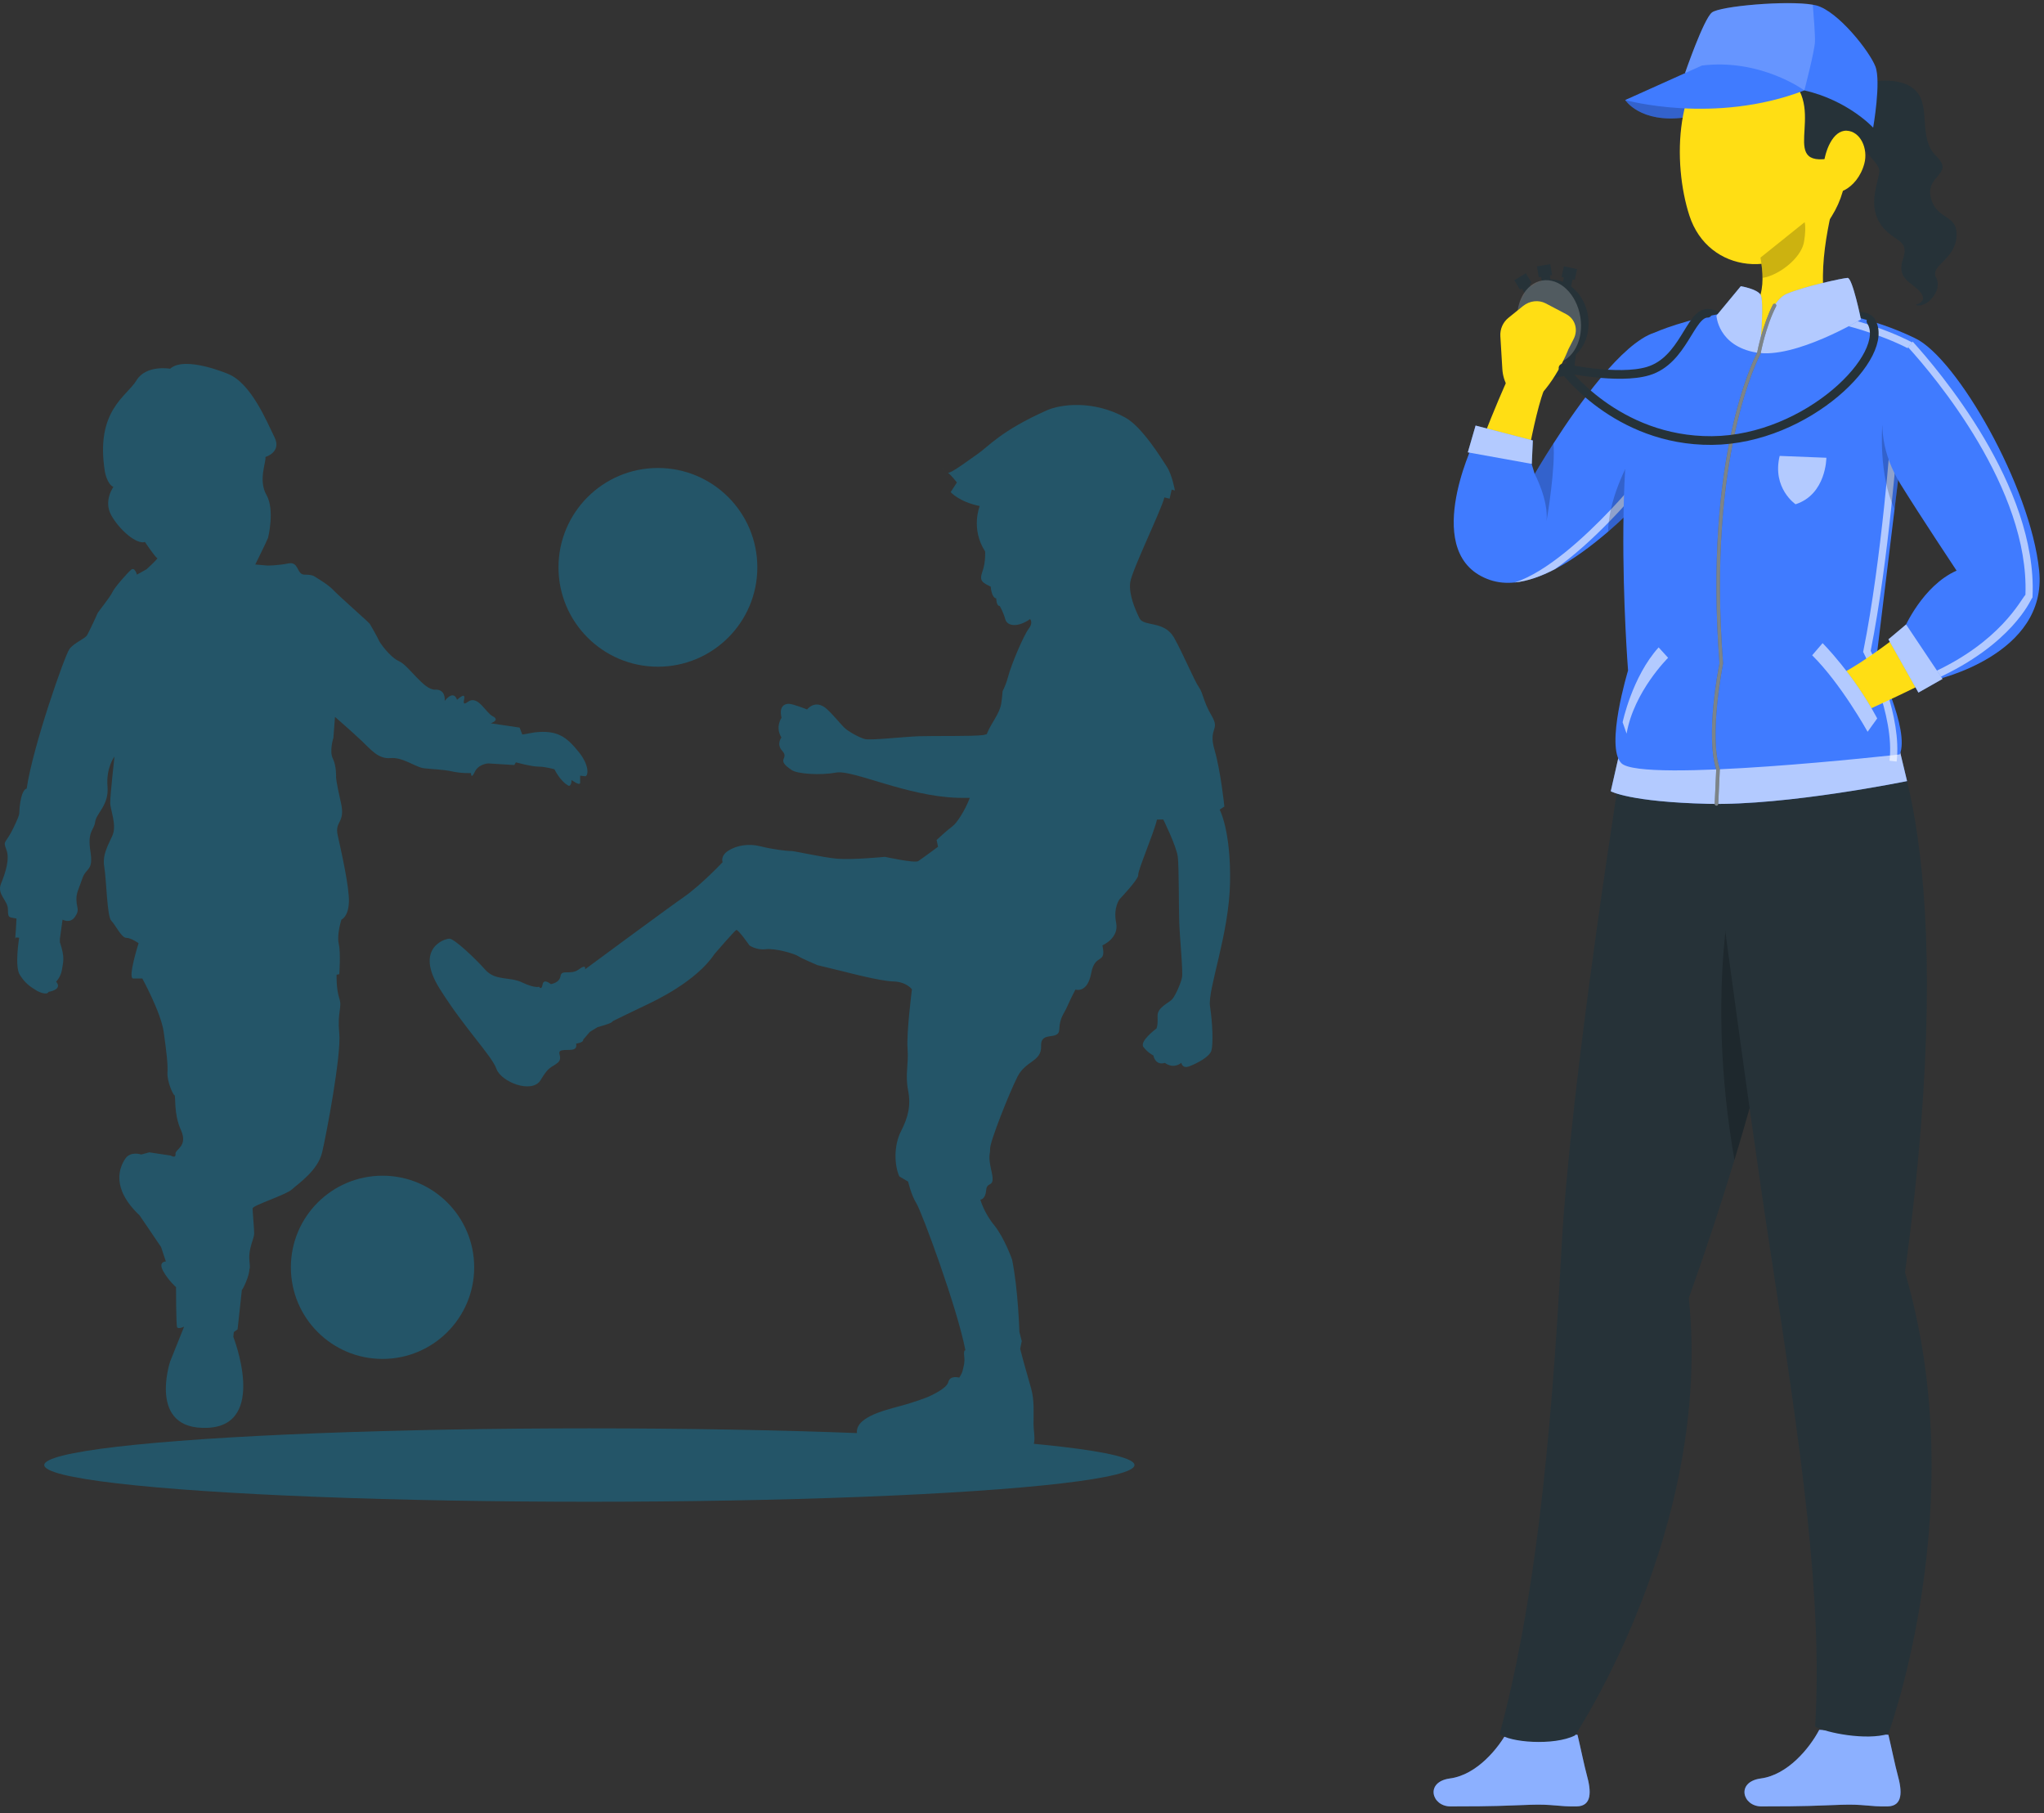<svg width="221" height="196" viewBox="0 0 221 196" fill="none" xmlns="http://www.w3.org/2000/svg">
<rect x="0" y="0" width="221" height="196" fill="#333333" stroke="none"/>
<path d="M184.632 33.862C186.188 33.862 188.555 36.221 191.783 35.964C195.011 35.707 201.22 33.056 202.29 34.718" stroke="#263238" stroke-width="0.94" stroke-miterlimit="10" stroke-linecap="round" stroke-linejoin="round"/>
<path d="M164.339 54.504C164.339 54.504 165.7 44.837 167.209 41.466L163.309 40.316C163.309 40.316 159.328 48.917 158.6 53.266C158.138 56.025 164.339 54.504 164.339 54.504Z" fill="#FFDE14"/>
<path d="M180.824 50.307C180.824 50.307 179.604 51.83 177.693 53.812C176.613 54.947 175.307 56.228 173.869 57.472C172.089 59.002 170.116 60.479 168.134 61.52C168.127 61.52 168.118 61.528 168.118 61.528C166.65 62.297 165.173 62.825 163.775 62.965C163.775 62.965 163.767 62.965 163.759 62.965C162.85 63.059 161.972 62.981 161.148 62.709C153.463 60.144 159.299 47.952 159.299 47.952L165.484 49.771L165.935 51.231C165.935 51.231 166.72 49.863 167.963 47.936C170.62 43.794 175.376 37.08 178.873 35.961L180.824 50.307Z" fill="#407BFF"/>
<path d="M165.619 50.147L165.732 47.615L159.543 46.003L158.702 48.898L165.619 50.147Z" fill="#407BFF"/>
<path opacity="0.6" d="M165.732 47.615L159.544 46.003L158.702 48.898L165.619 50.147L165.732 47.615Z" fill="white"/>
<path opacity="0.2" d="M167.217 56.322C167.434 54.03 165.935 51.233 165.935 51.233C165.935 51.233 166.719 49.865 167.963 47.938C168.188 50.533 167.318 55.748 167.217 56.322Z" fill="black"/>
<path opacity="0.6" d="M178.206 51.65C178.16 51.705 178.005 51.907 177.748 52.218C177.064 53.049 175.689 54.666 173.94 56.445C172.254 58.178 170.218 60.058 168.136 61.519C168.128 61.519 168.12 61.526 168.12 61.526C166.651 62.295 165.175 62.824 163.776 62.964C167.25 61.837 171.338 58.053 174.166 55.077C176.187 52.94 177.554 51.214 177.593 51.168L177.725 51.269L178.206 51.65Z" fill="white"/>
<path opacity="0.2" d="M177.747 52.219C177.747 52.755 177.732 53.284 177.693 53.812C176.613 54.947 175.307 56.229 173.869 57.472C173.869 57.13 173.901 56.788 173.939 56.446C173.986 55.988 174.072 55.529 174.165 55.078C174.989 51.348 177.18 48.077 177.18 48.077C177.491 49.041 177.662 50.137 177.716 51.27H177.723C177.74 51.582 177.747 51.901 177.747 52.219Z" fill="black"/>
<path d="M175.867 78.905L176.303 75.234H203.192L204.175 78.441L175.867 78.905Z" fill="#263238"/>
<path d="M156.823 195.27C161.925 195.27 162.599 195.191 165.466 195.094C167.921 195.007 168.508 195.314 170.48 195.27C172.129 195.235 172.068 193.657 171.559 191.842C171.305 190.93 170.913 189.003 170.562 187.531L163.087 186.988C162.035 188.996 159.662 191.86 156.786 192.246C154.042 192.613 154.789 195.27 156.823 195.27Z" fill="#407BFF"/>
<path d="M190.437 195.27C195.539 195.27 196.213 195.191 199.08 195.094C201.534 195.007 202.122 195.314 204.094 195.27C205.743 195.235 205.681 193.657 205.173 191.842C204.919 190.93 204.527 189.003 204.176 187.531L196.701 186.988C195.649 188.996 193.275 191.86 190.4 192.246C187.657 192.613 188.403 195.27 190.437 195.27Z" fill="#407BFF"/>
<path opacity="0.4" d="M156.823 195.27C161.925 195.27 162.599 195.191 165.466 195.094C167.921 195.007 168.508 195.314 170.48 195.27C172.129 195.235 172.068 193.657 171.559 191.842C171.305 190.93 170.913 189.003 170.562 187.531L163.087 186.988C162.035 188.996 159.662 191.86 156.786 192.246C154.042 192.613 154.789 195.27 156.823 195.27Z" fill="white"/>
<path opacity="0.4" d="M190.437 195.27C195.539 195.27 196.213 195.191 199.08 195.094C201.534 195.007 202.122 195.314 204.094 195.27C205.743 195.235 205.681 193.657 205.173 191.842C204.919 190.93 204.527 189.003 204.176 187.531L196.701 186.988C195.649 188.996 193.275 191.86 190.4 192.246C187.657 192.613 188.403 195.27 190.437 195.27Z" fill="white"/>
<path d="M195.325 76.307H176.286C175.139 83.362 169.783 116.992 168.811 135.3C167.666 156.857 165.799 173.941 162.145 187.43C163.173 188.354 168.005 188.739 170.29 187.599C170.29 187.599 185.189 165.222 182.595 140.329C197.679 97.857 195.817 79.435 195.325 76.307Z" fill="#263238"/>
<path opacity="0.2" d="M187.533 125.39C189.906 117.57 191.615 110.798 192.823 104.989C191.624 100.446 189.923 96.557 187.61 94.219C187.61 94.219 184.281 106.875 187.533 125.39Z" fill="black"/>
<path d="M203.122 76.307H183.311C184.672 86.745 188.859 118.601 191.449 135.429C194.732 156.766 197.08 172.68 196.258 186.632C197.453 187.326 201.81 188.166 204.164 187.43C204.164 187.43 213.36 162.6 205.97 137.537C212.184 91.955 204.357 78.154 203.122 76.307Z" fill="#263238"/>
<path d="M174.967 81.977L174.158 85.534C174.158 85.534 176.184 86.691 184.701 86.893C193.218 87.096 206.194 84.435 206.194 84.435L205.309 80.743L174.967 81.977Z" fill="#407BFF"/>
<path opacity="0.6" d="M174.967 81.977L174.158 85.534C174.158 85.534 176.184 86.691 184.701 86.893C193.218 87.096 206.194 84.435 206.194 84.435L205.309 80.743L174.967 81.977Z" fill="white"/>
<path d="M201.69 8.961C201.69 8.961 205.348 8.042 207.096 9.769C208.845 11.497 207.311 14.877 209.346 16.876C211.381 18.875 208.153 18.886 208.768 21.378C209.382 23.87 211.765 23.102 211.535 25.639C211.304 28.174 208.617 28.68 209.346 30.041C210.075 31.402 208.269 33.434 207.096 32.956C207.096 32.956 208.537 32.632 207.615 31.556C206.693 30.48 205.002 30.173 205.771 27.944C206.539 25.715 204.459 26.168 203.193 24.021C201.928 21.874 203.229 19.387 203.193 18.479C203.158 17.57 201.697 16.726 200.544 14.689C199.391 12.65 201.69 8.961 201.69 8.961Z" fill="#263238"/>
<path d="M175.718 10.814C175.718 10.814 177.329 13.327 182.09 12.708C185.017 12.328 183.609 8.608 183.609 8.608L175.718 10.814Z" fill="#407BFF"/>
<path opacity="0.2" d="M175.718 10.814C175.718 10.814 177.329 13.327 182.09 12.708C185.017 12.328 183.609 8.608 183.609 8.608L175.718 10.814Z" fill="black"/>
<path d="M199.714 11.747C199.832 18.275 200.019 21.029 197.055 24.784C192.598 30.432 184.692 29.564 182.66 23.304C180.831 17.669 180.946 7.94 186.993 4.528C192.95 1.166 199.597 5.22 199.714 11.747Z" fill="#FFDE14"/>
<path d="M193.374 8.324C197.767 12.082 191.707 18.7 198.768 16.93C205.829 15.16 200.857 5.701 196.156 4.288C191.455 2.877 193.374 8.324 193.374 8.324Z" fill="#263238"/>
<path d="M201.575 17.681C201.197 19.103 200.305 20.115 199.386 20.573C198.004 21.263 197.023 19.718 197.164 17.943C197.29 16.345 198.163 14.061 199.667 14.129C201.149 14.198 202.006 16.055 201.575 17.681Z" fill="#FFDE14"/>
<path d="M202.529 13.799C202.529 13.799 199.846 10.86 195.087 9.771C190.334 8.689 182.182 7.91 182.182 7.91C182.182 7.91 184.179 2.093 185.09 1.354C185.955 0.653 193.262 0.027 195.998 0.511C196.137 0.531 196.261 0.559 196.376 0.586C198.741 1.212 202.145 5.559 202.773 7.19C203.4 8.829 202.529 13.799 202.529 13.799Z" fill="#407BFF"/>
<path opacity="0.2" d="M196.234 4.522C196.199 5.539 195.088 9.77 195.088 9.77C190.336 8.688 182.184 7.909 182.184 7.909C182.184 7.909 182.572 6.779 183.085 5.451C183.162 5.252 183.239 5.053 183.324 4.845C183.555 4.255 183.809 3.657 184.053 3.121C184.137 2.93 184.222 2.745 184.305 2.577H184.312C184.605 1.981 184.877 1.524 185.093 1.352C185.958 0.651 193.265 0.025 196.001 0.509C196.104 1.742 196.265 3.824 196.234 4.522Z" fill="white"/>
<path d="M195.087 9.773C195.087 9.773 190.364 6.305 184.017 7.084L175.718 10.813C175.718 10.813 185.371 13.513 195.087 9.773Z" fill="#407BFF"/>
<path d="M204.843 55.039L202.838 71.513C202.838 71.513 206.536 78.903 205.402 81.553C205.402 81.553 177.489 84.693 175.305 82.501C173.525 80.721 176.028 72.477 176.028 72.477C176.028 72.477 173.728 43.398 178.872 35.962C178.872 35.962 192.751 29.652 207.095 36.576L205.798 47.222L204.842 55.031V55.039H204.843Z" fill="#407BFF"/>
<path opacity="0.6" d="M207.755 38.517C204.751 36.483 199.725 35.225 199.675 35.212L199.862 34.458C200.073 34.51 205.071 35.761 208.19 37.873L207.755 38.517Z" fill="white"/>
<path opacity="0.6" d="M205.07 82.324L204.298 82.233C204.879 77.287 201.54 70.659 201.507 70.593L201.445 70.472L201.472 70.34C203.464 60.438 204.453 46.727 204.462 46.59L205.237 46.645C205.228 46.782 204.244 60.422 202.26 70.362C202.736 71.33 205.64 77.461 205.07 82.324Z" fill="white"/>
<path d="M189.98 37.549L198.595 35.283C196.012 32.632 197.332 25.35 198.407 21.376L190.343 27.849C190.885 30.937 190.754 34.225 186.244 35.283C186.244 35.283 189.99 37.524 189.98 37.549Z" fill="#FFDE14"/>
<path opacity="0.2" d="M195.119 24.019L190.346 27.847C190.476 28.578 190.566 29.319 190.563 30.04C192.274 29.795 194.738 27.936 195.05 26.164C195.206 25.28 195.232 24.43 195.119 24.019Z" fill="black"/>
<path d="M190.346 37.037C190.346 37.037 191.23 32.58 193.196 31.759C195.163 30.94 199.249 30.061 199.768 30.039C200.287 30.018 201.209 34.526 201.209 34.526C201.209 34.526 194.062 38.83 189.899 38.112C185.735 37.395 185.584 34.116 185.584 34.116L188.217 30.939C188.217 30.939 189.936 31.219 190.346 31.848C190.757 32.477 190.346 37.037 190.346 37.037Z" fill="#407BFF"/>
<path opacity="0.6" d="M190.346 37.037C190.346 37.037 191.23 32.58 193.196 31.759C195.163 30.94 199.249 30.061 199.768 30.039C200.287 30.018 201.209 34.526 201.209 34.526C201.209 34.526 194.062 38.83 189.899 38.112C185.735 37.395 185.584 34.116 185.584 34.116L188.217 30.939C188.217 30.939 189.936 31.219 190.346 31.848C190.757 32.477 190.346 37.037 190.346 37.037Z" fill="white"/>
<path d="M185.587 87.096C185.584 87.096 185.581 87.096 185.578 87.096C185.47 87.091 185.387 87 185.392 86.893L185.56 83.189C184.383 79.525 185.795 72.29 185.912 71.71C184.197 49.466 189.648 38.761 189.984 38.127C190.045 37.806 190.59 35.067 191.688 32.935C191.738 32.839 191.854 32.801 191.949 32.851C192.045 32.9 192.083 33.018 192.033 33.114C190.897 35.317 190.366 38.199 190.36 38.227C190.356 38.248 190.349 38.268 190.338 38.287C190.28 38.391 184.545 48.989 186.3 71.707C186.301 71.725 186.3 71.743 186.296 71.76C186.281 71.837 184.751 79.475 185.939 83.101C185.946 83.124 185.949 83.148 185.948 83.171L185.778 86.91C185.776 87.015 185.69 87.096 185.587 87.096Z" fill="#263238"/>
<g opacity="0.4">
<path d="M185.587 87.096C185.584 87.096 185.581 87.096 185.578 87.096C185.47 87.091 185.387 87 185.392 86.893L185.56 83.189C184.383 79.525 185.795 72.29 185.912 71.71C184.197 49.466 189.648 38.761 189.984 38.127C190.045 37.806 190.59 35.067 191.688 32.935C191.738 32.839 191.854 32.801 191.949 32.851C192.045 32.9 192.083 33.018 192.033 33.114C190.897 35.317 190.366 38.199 190.36 38.227C190.356 38.248 190.349 38.268 190.338 38.287C190.28 38.391 184.545 48.989 186.3 71.707C186.301 71.725 186.3 71.743 186.296 71.76C186.281 71.837 184.751 79.475 185.939 83.101C185.946 83.124 185.949 83.148 185.948 83.171L185.778 86.91C185.776 87.015 185.69 87.096 185.587 87.096Z" fill="white"/>
</g>
<path opacity="0.6" d="M179.334 69.981L180.359 71.108C180.359 71.108 176.658 74.745 175.87 79.306L175.44 78.076C175.44 78.076 176.465 73.157 179.334 69.981Z" fill="white"/>
<path opacity="0.2" d="M205.799 47.223L204.843 55.032C203.087 51.31 203.513 46.002 203.513 46.002C204.307 46.22 205.076 46.647 205.799 47.223Z" fill="black"/>
<path d="M209.578 65.269C209.578 65.269 202.08 71.521 198.698 73.006L201.21 77.07C211.658 72.34 211.254 71.891 214.019 70.393C216.479 69.061 209.578 65.269 209.578 65.269Z" fill="#FFDE14"/>
<path d="M209.28 73.481L209.249 73.427L208.814 72.774L205.884 67.933C205.884 67.933 207.85 63.324 211.548 61.685C211.548 61.685 207.678 55.865 205.518 52.383C201.369 45.716 204.687 39.803 206.319 37.549C206.506 37.293 206.669 37.083 206.801 36.927C206.979 36.701 207.096 36.577 207.096 36.577C211.564 38.73 219.553 52.562 220.477 61.685C221.402 70.799 209.28 73.481 209.28 73.481Z" fill="#407BFF"/>
<path d="M197.061 69.522C197.061 69.522 200.362 72.803 202.967 77.66L201.928 79.104C201.928 79.104 199.059 73.92 195.933 70.836L197.061 69.522Z" fill="#407BFF"/>
<path opacity="0.6" d="M197.061 69.522C197.061 69.522 200.362 72.803 202.967 77.66L201.928 79.104C201.928 79.104 199.059 73.92 195.933 70.836L197.061 69.522Z" fill="white"/>
<path opacity="0.6" d="M219.762 64.466L219.754 64.598L219.676 64.699C219.56 64.839 217.571 69.666 209.249 73.426L208.814 72.774C216.266 69.409 218.472 64.855 218.992 64.295C219.428 52.817 209.147 40.663 206.318 37.548C206.505 37.291 206.668 37.081 206.801 36.926C209.559 39.957 220.298 52.538 219.762 64.466Z" fill="white"/>
<path d="M206.09 67.504L204.178 69.112L207.422 74.868L210.028 73.39L206.09 67.504Z" fill="#407BFF"/>
<path opacity="0.6" d="M206.09 67.504L204.178 69.112L207.422 74.868L210.028 73.39L206.09 67.504Z" fill="white"/>
<path opacity="0.6" d="M192.42 49.283L197.469 49.483C197.469 49.483 197.469 53.434 194.139 54.51C194.139 54.51 191.578 52.775 192.42 49.283Z" fill="white"/>
<path d="M166.874 38.052L167.917 40.372L169.701 40.078L170.003 37.535L166.874 38.052Z" stroke="#263238" stroke-width="0.94" stroke-miterlimit="10" stroke-linecap="round" stroke-linejoin="round"/>
<path d="M171.692 34.102C172.099 36.572 170.732 38.856 168.639 39.201C166.545 39.547 164.517 37.824 164.109 35.353C163.701 32.882 165.068 30.599 167.162 30.253C169.255 29.907 171.284 31.63 171.692 34.102Z" fill="#263238"/>
<path d="M167.619 28.554L166.179 28.792L166.373 29.967L167.813 29.73L167.619 28.554Z" fill="#263238"/>
<path d="M167.509 29.388L166.562 29.544L166.762 30.758L167.709 30.601L167.509 29.388Z" fill="#263238"/>
<path d="M170.518 29.094L169.091 28.782L168.837 29.946L170.264 30.257L170.518 29.094Z" fill="#263238"/>
<path d="M170.107 29.827L169.168 29.622L168.906 30.824L169.845 31.029L170.107 29.827Z" fill="#263238"/>
<path d="M164.345 31.311L165.596 30.558L164.981 29.537L163.73 30.291L164.345 31.311Z" fill="#263238"/>
<path d="M164.979 31.913L165.802 31.417L165.167 30.363L164.344 30.859L164.979 31.913Z" fill="#263238"/>
<path opacity="0.2" d="M170.863 34.239C171.271 36.711 170.091 38.963 168.227 39.27C166.362 39.578 164.52 37.825 164.113 35.353C163.705 32.883 164.886 30.63 166.749 30.322C168.614 30.015 170.456 31.768 170.863 34.239Z" fill="white"/>
<path d="M164.671 33.081L163.093 34.356C162.499 34.836 162.174 35.573 162.22 36.335L162.435 39.895C162.521 41.319 163.291 42.612 164.501 43.366L165.251 43.834C168.013 41.897 169.571 37.769 169.571 37.769L170.146 36.642C170.657 35.637 170.309 34.472 169.345 33.964L167.126 32.796C166.358 32.393 165.382 32.506 164.671 33.081Z" fill="#FFDE14"/>
<path d="M202.289 34.717C204.595 38.297 195.47 47.542 185.093 47.621C174.715 47.699 168.997 39.78 168.997 39.78C168.997 39.78 174.966 41.088 178.202 40.113C182.047 38.955 182.723 33.862 184.63 33.862" stroke="#263238" stroke-width="0.94" stroke-miterlimit="10" stroke-linecap="round" stroke-linejoin="round"/>
<g opacity="0.3">
<path d="M28.985 58.13C28.985 58.13 29.738 55.122 28.812 53.505C27.887 51.885 28.812 49.919 28.696 49.4C28.696 49.4 30.49 48.88 29.678 47.26C28.869 45.64 27.191 41.478 24.701 40.437C24.701 40.437 20.012 38.414 18.394 39.858C18.394 39.858 15.79 39.395 14.748 41.129C13.706 42.862 10.293 44.366 11.335 50.957C11.335 50.957 11.568 52.344 12.261 52.634C12.261 52.634 11.162 54.138 12.028 55.698C12.897 57.259 14.748 58.879 15.674 58.589C15.674 58.589 16.832 60.323 17.006 60.323C17.179 60.323 15.847 61.537 15.847 61.537L14.805 62.116C14.805 62.116 14.575 61.248 14.169 61.597C13.763 61.943 12.374 63.507 12.145 64.026C11.912 64.545 10.583 66.165 10.523 66.338C10.466 66.511 9.654 68.245 9.424 68.65C9.194 69.056 8.036 69.459 7.513 70.154C6.994 70.849 3.521 80.794 2.885 85.246C2.885 85.246 2.422 85.246 2.189 86.749C1.956 88.253 2.363 87.558 1.494 89.408C0.625 91.258 0.278 90.795 0.684 91.837C1.09 92.878 0.568 94.382 0.105 95.536C-0.358 96.694 0.858 97.327 0.858 98.311C0.858 99.293 0.974 99.12 1.783 99.293C1.783 99.293 1.667 101.722 1.61 101.489C1.553 101.259 2.073 101.373 2.073 101.373C2.073 101.373 1.559 104.443 2.136 105.368C2.715 106.293 3.234 106.639 3.987 107.101C3.987 107.101 5.029 107.68 5.259 107.218C5.259 107.218 6.821 106.985 6.068 106.12C6.068 106.12 6.588 105.597 6.704 104.789C6.821 103.98 7.05 103.575 6.474 101.841V101.495L6.764 99.412C6.764 99.412 7.573 99.875 8.096 99.123C8.615 98.371 8.328 98.255 8.269 97.389C8.212 96.521 8.502 96.175 8.905 94.961C9.311 93.746 10.12 94.209 9.774 92.013C9.427 89.817 10.18 89.757 10.293 88.832C10.41 87.907 11.798 87.039 11.625 85.016C11.452 82.993 12.377 81.779 12.377 81.779C12.377 81.779 11.915 85.941 11.915 86.752C11.915 87.561 12.667 89.181 12.148 90.339C11.628 91.496 11.049 92.421 11.279 93.749C11.508 95.077 11.568 99.066 12.031 99.529C12.494 99.991 13.13 101.379 13.652 101.379C14.172 101.379 14.984 101.957 14.984 101.957C14.984 101.957 13.769 105.774 14.405 105.774C15.041 105.774 15.387 105.774 15.387 105.774C15.387 105.774 17.412 109.473 17.701 111.556C17.991 113.639 18.164 115.026 18.108 115.951C18.051 116.876 18.687 118.323 18.86 118.38C19.033 118.436 18.744 120.346 19.556 122.139C20.365 123.932 18.92 124.222 18.976 124.741C19.033 125.263 18.457 124.914 18.457 124.914L16.143 124.568L15.274 124.801C15.274 124.801 14.115 124.395 13.539 125.263C12.96 126.131 11.918 128.384 15.101 131.392L17.415 134.802L17.934 136.362C17.934 136.362 17.065 136.362 17.645 137.404C18.224 138.445 19.033 139.137 19.033 139.137C19.033 139.137 19.033 143.243 19.15 143.472C19.266 143.705 19.902 143.416 19.902 143.416L18.397 147.175C18.397 147.175 15.91 154.634 22.449 154.345C28.988 154.056 25.226 144.514 25.226 144.514L25.283 143.992L25.689 143.702L26.152 139.424C26.152 139.424 26.208 139.48 26.558 138.672C26.904 137.863 26.964 137.401 26.964 137.228C26.964 137.055 27.08 137.401 26.964 136.186C26.847 134.972 27.483 133.874 27.483 133.352C27.483 132.833 27.31 130.98 27.31 130.634C27.31 130.288 30.899 129.19 31.592 128.551C32.288 127.915 34.369 126.528 34.832 124.562C35.295 122.596 36.916 114.038 36.683 111.669C36.453 109.297 37.029 108.951 36.683 107.91C36.337 106.869 36.394 105.365 36.394 105.365L36.683 105.308C36.683 105.308 36.856 102.996 36.626 102.011C36.394 101.029 36.916 99.409 36.916 99.409C36.916 99.409 37.669 99.12 37.725 97.503C37.782 95.885 36.856 91.84 36.51 90.276C36.164 88.716 37.379 89.005 36.856 86.749C36.337 84.494 36.337 84.031 36.337 84.031C36.337 84.031 36.394 82.817 35.99 82.008C35.584 81.2 36.047 79.753 36.047 79.753L36.22 77.497C36.22 77.497 37.955 79.001 39.057 80.042C40.156 81.083 40.908 82.065 42.24 81.949C43.572 81.832 44.901 82.93 45.829 83.047C46.755 83.163 47.854 83.163 48.896 83.393C49.938 83.623 50.92 83.566 50.92 83.566C50.92 83.566 50.92 84.318 51.326 83.45C51.732 82.581 52.772 82.525 52.772 82.525L55.608 82.698L55.781 82.408C55.781 82.408 57.459 82.871 58.212 82.871C58.964 82.871 59.947 83.16 59.947 83.16C59.947 83.16 60.583 84.491 61.508 84.953C61.508 84.953 61.798 84.953 61.798 84.318C61.798 84.318 62.724 85.013 62.724 84.607V83.855C62.724 83.855 62.897 83.855 63.243 83.912C63.59 83.969 63.822 82.814 62.547 81.254C61.276 79.693 60.29 78.882 57.803 79.171L56.471 79.404L56.181 78.652L53.058 78.189C53.058 78.189 54.1 77.843 53.291 77.437C52.482 77.032 51.67 75.065 50.571 75.877C49.472 76.686 51.034 74.257 49.412 75.647C49.412 75.647 49.123 74.49 48.081 75.763C48.081 75.763 48.254 74.493 47.038 74.549C45.823 74.606 44.202 71.947 43.163 71.485C42.121 71.022 41.022 69.402 40.965 69.229C40.908 69.056 40.096 67.609 39.983 67.436C39.866 67.263 36.453 64.255 35.99 63.736C35.528 63.217 33.966 62.292 33.966 62.292C33.966 62.292 33.793 62.119 32.924 62.119C32.055 62.119 32.344 60.675 31.189 60.905C30.03 61.137 28.932 61.137 28.932 61.137L27.6 61.021C27.597 61.021 28.755 58.709 28.985 58.13Z" fill="#00A6E3"/>
<path d="M51.27 136.995C51.27 142.464 46.833 146.898 41.36 146.898C35.886 146.898 31.449 142.464 31.449 136.995C31.449 131.526 35.886 127.092 41.36 127.092C46.833 127.092 51.27 131.526 51.27 136.995Z" fill="#00A6E3"/>
<path d="M102.02 50.68C101.946 50.638 101.916 50.626 101.964 50.665C101.975 50.677 101.996 50.68 102.02 50.68Z" fill="#00A6E3"/>
<path d="M131.871 87.52L132.379 87.186C132.379 87.186 132 83.408 131.31 81.036C130.617 78.661 131.955 78.981 131.014 77.387C130.074 75.794 130.113 74.97 129.623 74.278C129.13 73.586 127.981 70.787 126.941 68.931C125.902 67.076 123.66 67.75 123.212 66.849C122.764 65.948 122.018 64.262 122.203 62.943C122.388 61.624 125.577 55.108 125.896 53.771L126.458 53.908L126.682 52.927L127.034 53.022C127.034 53.022 126.735 51.325 126.153 50.438C125.571 49.552 123.505 46.154 121.674 45.142C118.166 43.203 114.639 43.707 113.17 44.361C108.237 46.56 106.846 48.281 105.774 49.021C104.759 49.722 102.91 51.137 102.489 51.11C102.755 51.253 103.46 52.154 103.46 52.154L102.788 53.198C102.788 53.198 103.684 54.243 105.929 54.702C105.929 54.702 104.92 57.143 106.512 59.613C106.512 59.613 106.595 60.732 106.222 61.776C105.849 62.821 106.222 62.97 107.118 63.417C107.118 63.417 107.192 64.611 107.715 64.686C107.715 64.686 107.715 65.506 108.088 65.506C108.088 65.506 108.461 66.103 108.685 66.923C108.909 67.744 110.104 67.819 111.373 66.923C111.373 66.923 111.746 67.296 111.223 67.968C110.701 68.639 109.357 71.772 108.984 73.189C108.829 73.783 108.608 74.308 108.402 74.72C108.363 75.251 108.312 75.725 108.255 76.053C108.049 77.229 107.219 78.044 106.685 79.362C106.535 79.41 106.395 79.443 106.279 79.461C105.159 79.613 100.949 79.532 99.351 79.586C97.754 79.64 94.123 80.052 93.508 79.891C92.893 79.729 91.701 79.07 91.265 78.637C90.826 78.205 90.157 77.348 89.426 76.671C88.16 75.499 87.264 76.692 87.264 76.692C87.264 76.692 85.819 76.107 85.305 76.083C84.878 76.062 84.192 76.316 84.502 77.587C84.502 77.587 83.788 78.587 84.487 79.723C84.487 79.723 83.908 80.436 84.577 81.168C85.398 82.063 83.761 82.036 85.622 83.256C86.231 83.656 88.65 83.835 90.423 83.513C92.197 83.188 98.052 86.085 103.538 86.24C104 86.252 104.439 86.255 104.857 86.246C104.332 87.639 103.433 88.991 103.003 89.301C102.436 89.71 101.268 90.802 101.268 90.802L101.423 91.533C101.423 91.533 99.665 92.834 99.285 93.081C98.906 93.332 95.681 92.622 95.681 92.622C95.681 92.622 92.173 92.968 90.516 92.825C88.859 92.679 85.768 91.954 85.499 91.986C85.231 92.019 83.499 91.813 82.23 91.485C80.961 91.157 79.623 91.384 78.736 91.966C77.849 92.547 78.13 93.198 78.13 93.198C78.13 93.198 75.825 95.653 73.935 96.969C72.042 98.285 63.254 104.783 63.254 104.783C63.254 104.783 63.451 104.145 62.573 104.795C61.695 105.446 60.722 104.742 60.608 105.505C60.495 106.269 59.551 106.38 59.551 106.38C59.551 106.38 58.79 105.72 58.667 106.416C58.545 107.114 58.288 106.666 58.288 106.666C58.288 106.666 57.831 106.857 56.458 106.201C55.081 105.544 53.573 106.063 52.472 104.831C51.37 103.596 49.136 101.475 48.59 101.469C48.043 101.466 44.825 102.528 47.521 106.848C50.217 111.169 53.161 114.096 53.672 115.537C54.185 116.978 57.548 118.285 58.459 116.745C59.369 115.205 59.602 115.45 60.286 114.892C60.97 114.334 60.074 113.69 60.74 113.544C61.406 113.397 62.472 113.749 62.292 112.813C62.292 112.813 63.102 112.717 63.06 112.38L63.779 111.544L64.606 111.037C64.606 111.037 65.929 110.676 66.115 110.518C66.3 110.36 66.3 110.36 66.3 110.36C66.3 110.36 68.882 109.098 69.85 108.644C70.82 108.188 75.284 106.09 77.252 103.127C77.252 103.127 79.414 100.621 79.608 100.529C79.802 100.439 81.035 102.203 81.035 102.203C81.035 102.203 81.782 102.728 82.791 102.608C83.8 102.489 85.849 103.065 86.294 103.354C86.739 103.644 88.39 104.333 88.39 104.333L91.412 105.067C91.412 105.067 95.147 106.057 96.586 106.093C98.025 106.129 98.599 106.947 98.599 106.947C98.599 106.947 97.996 111.658 98.127 113.347C98.258 115.035 97.849 116.178 98.181 117.843C98.515 119.508 98.187 120.776 97.41 122.301C96.634 123.825 96.682 125.935 97.237 127.167L98.193 127.737C98.193 127.737 98.494 129.133 99.085 130.088C99.677 131.043 103.496 141.37 104.383 145.973C104.383 145.973 104.165 145.863 104.251 146.603C104.338 147.343 104.176 147.704 104.09 148.122C104.003 148.542 103.708 148.918 103.708 148.918C103.708 148.918 102.716 148.626 102.534 149.399C102.352 150.171 100.268 151.031 100.268 151.031C100.268 151.031 99.094 151.511 97.309 151.994C95.523 152.478 92.203 153.28 92.695 155.133C93.188 156.986 94.251 159.042 101.113 158.162C107.975 157.282 108.706 157.126 110.534 156.977C112.358 156.828 111.749 155.127 111.746 153.967C111.746 152.806 111.847 151.362 111.492 150.109C111.14 148.856 110.671 147.203 110.671 147.203L110.301 145.812L110.474 144.974L110.22 143.98C110.22 143.98 110.083 139.358 109.429 136.16C109.429 136.16 108.602 133.803 107.485 132.433C106.365 131.064 105.998 129.676 105.998 129.676C105.998 129.676 106.544 129.679 106.628 128.647C106.712 127.615 107.637 128.528 107.213 126.669C106.789 124.81 107.073 124.911 107.052 124.163C107.031 123.414 109.133 118.118 110.02 116.375C110.907 114.633 112.63 114.77 112.564 113.072C112.498 111.374 114.484 112.571 114.535 111.27C114.586 109.966 115.024 109.644 115.401 108.779C115.777 107.916 116.279 106.97 116.279 106.97C116.279 106.97 117.563 107.433 117.981 105.201C118.399 102.969 119.653 104.321 119.193 102.191C119.193 102.191 121.014 101.43 120.68 99.762C120.345 98.097 121.059 97.193 121.059 97.193C121.059 97.193 123.125 95.039 123.069 94.567C123.012 94.096 124.78 89.999 125.093 88.597L125.774 88.585C125.774 88.585 127.21 91.485 127.345 92.628C127.479 93.771 127.443 98.073 127.5 99.702C127.557 101.334 127.927 105.043 127.798 105.673C127.667 106.302 127.13 107.525 126.774 107.976C126.419 108.427 125.102 108.856 125.156 109.874C125.207 110.891 125.036 111.183 125.036 111.183C125.036 111.183 123.152 112.565 123.636 113.191C124.12 113.815 124.699 114.09 124.699 114.09C124.699 114.09 124.902 115.226 125.956 114.895C125.956 114.895 126.792 115.614 127.73 114.889C127.73 114.889 127.81 115.561 128.593 115.265C129.378 114.967 130.793 114.254 130.984 113.55C131.173 112.845 131.113 110.602 130.829 108.791C130.546 106.982 132.907 100.97 132.994 95.367C133.093 89.763 131.871 87.52 131.871 87.52Z" fill="#00A6E3"/>
<path d="M81.884 61.329C81.884 67.261 77.07 72.07 71.134 72.07C65.198 72.07 60.385 67.261 60.385 61.329C60.385 55.398 65.198 50.588 71.134 50.588C77.073 50.588 81.884 55.395 81.884 61.329Z" fill="#00A6E3"/>
<ellipse cx="63.722" cy="158.37" rx="58.937" ry="3.968" fill="#00A6E3"/>
</g>
</svg>
